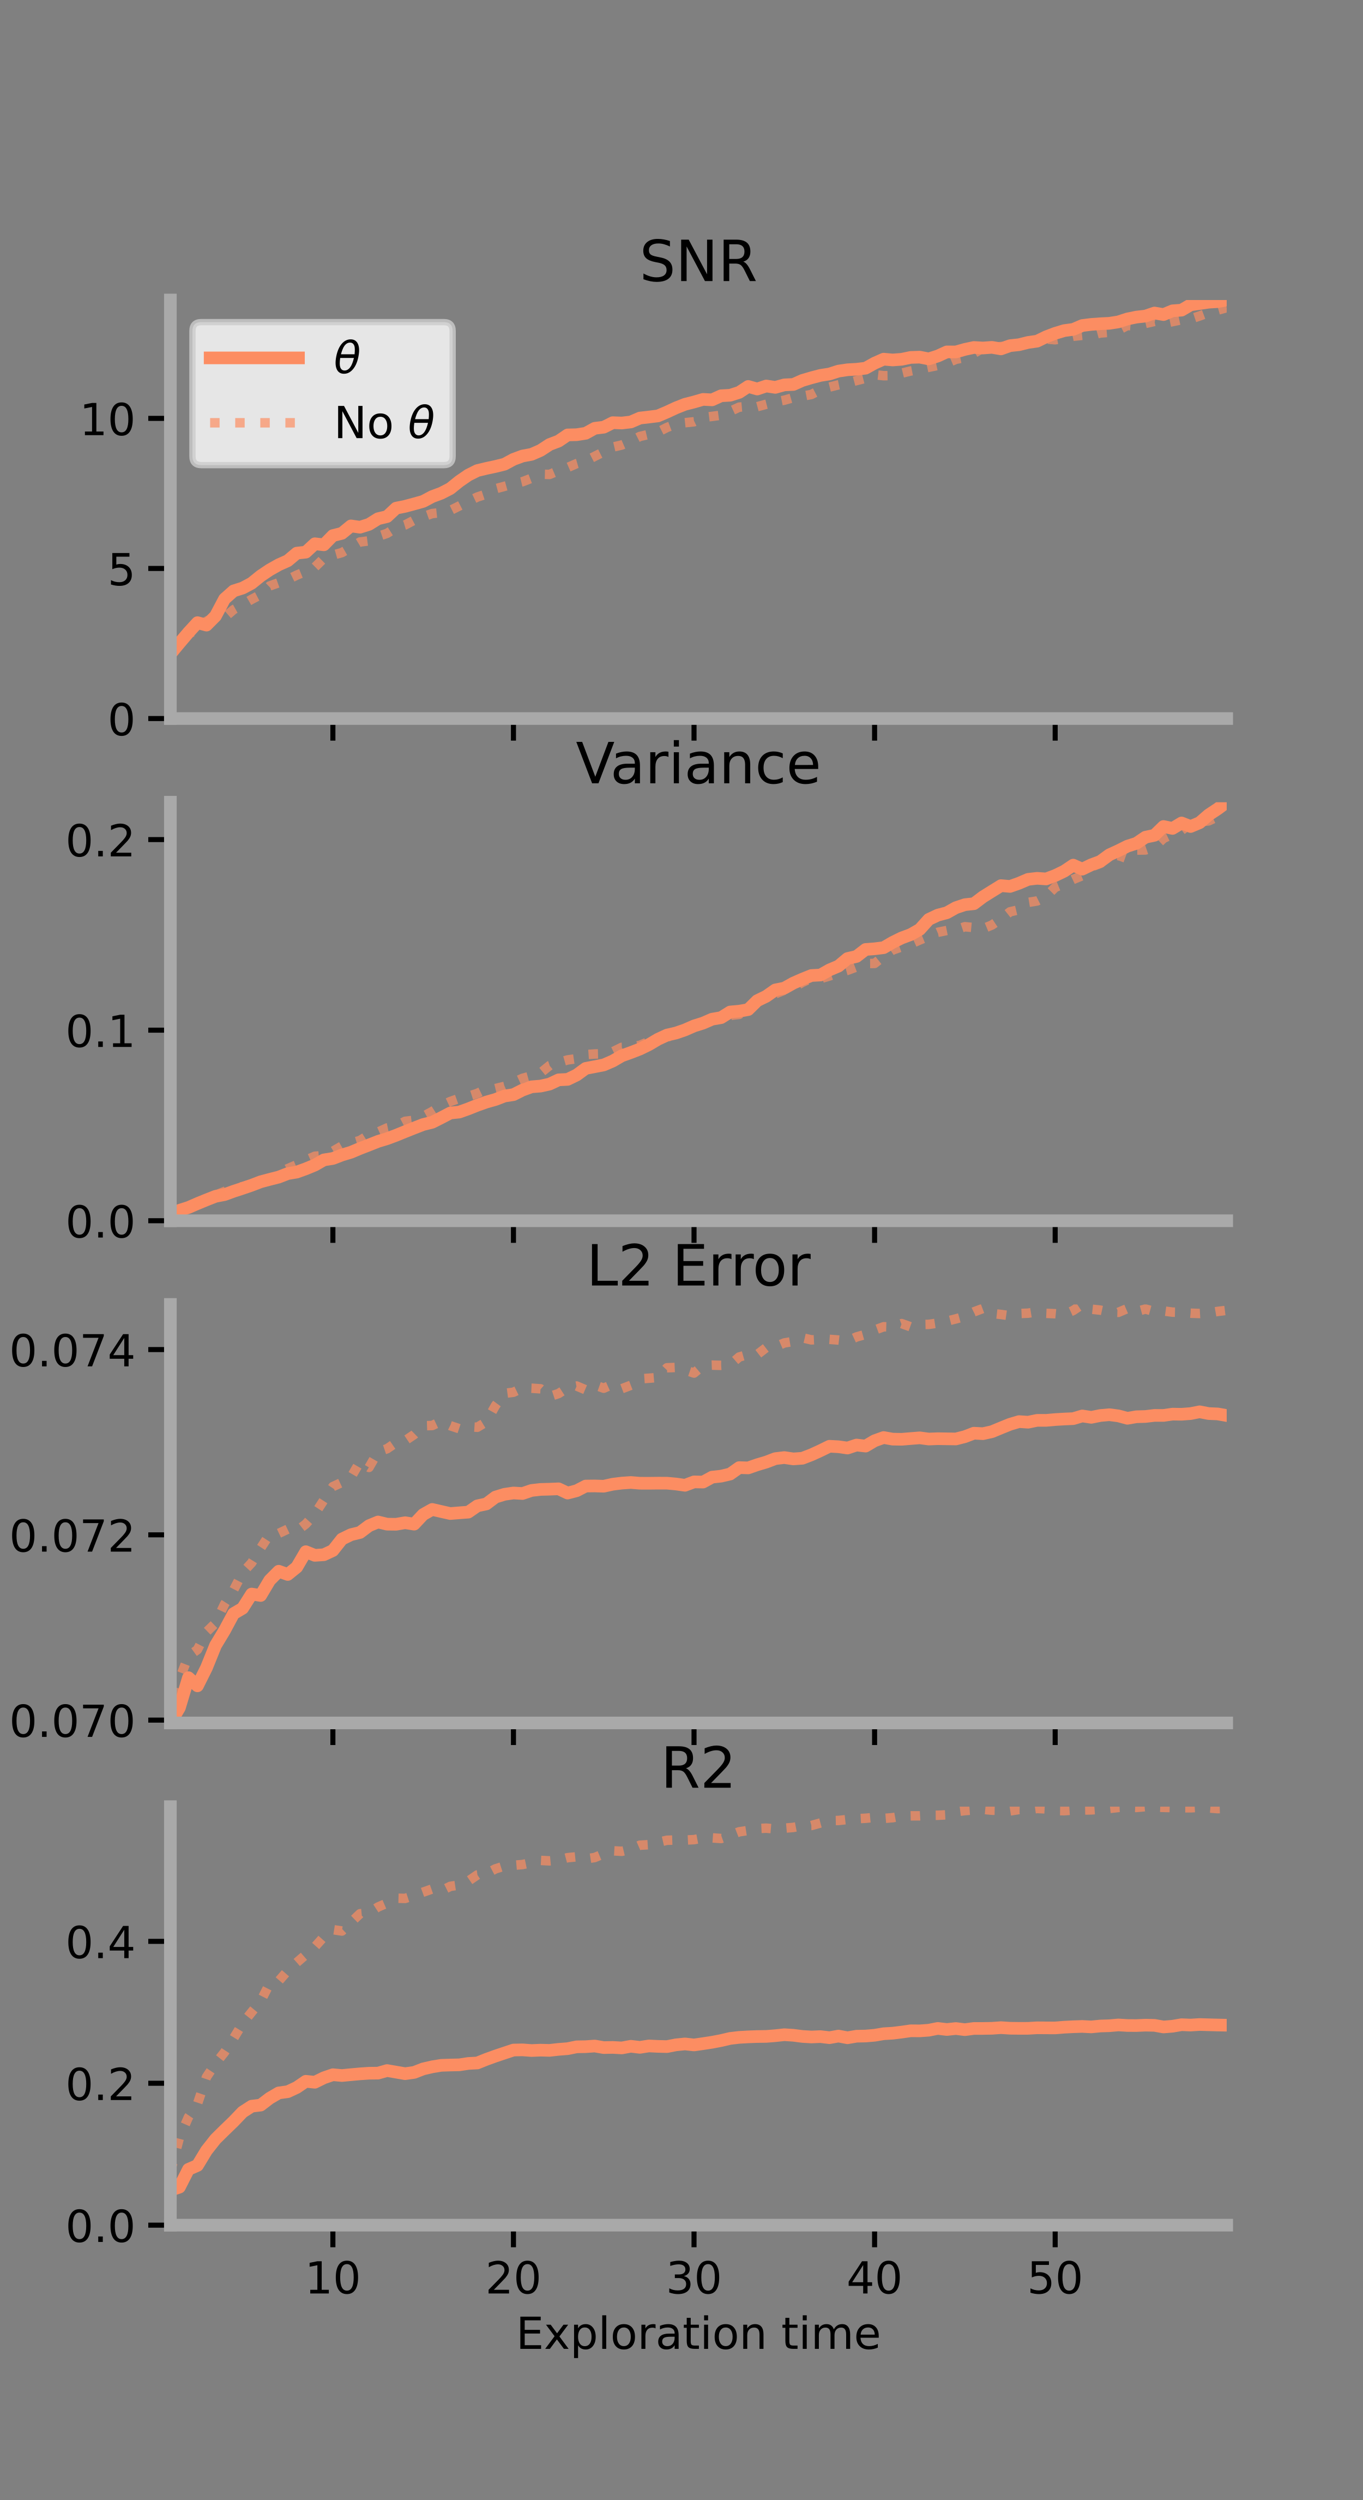 <?xml version="1.0" encoding="utf-8" standalone="no"?>
<!DOCTYPE svg PUBLIC "-//W3C//DTD SVG 1.1//EN"
  "http://www.w3.org/Graphics/SVG/1.1/DTD/svg11.dtd">
<!-- Created with matplotlib (https://matplotlib.org/) -->
<svg height="396pt" version="1.1" viewBox="0 0 216 396" width="216pt" xmlns="http://www.w3.org/2000/svg" xmlns:xlink="http://www.w3.org/1999/xlink">
 <rect x="0" y="0" width="216" height="396" fill="#808080" stroke="none"/>
 <defs>
  <style type="text/css">*{stroke-linecap:butt;stroke-linejoin:round;}</style>
 </defs>
 <g id="figure_1">
  <g id="patch_1">
   <path d="M 0 396 
L 216 396 
L 216 0 
L 0 0 
z
" style="fill:none;"/>
  </g>
  <g id="axes_1">
   <g id="patch_2">
    <path d="M 27 113.807 
L 194.4 113.807 
L 194.4 47.52 
L 27 47.52 
z
" style="fill:none;"/>
   </g>
   <g id="matplotlib.axis_1">
    <g id="xtick_1">
     <g id="line2d_1">
      <defs>
       <path d="M 0 0 
L 0 3.5 
" id="m3b33163aed" style="stroke:#000000;stroke-width:0.8;"/>
      </defs>
      <g>
       <use style="stroke:#000000;stroke-width:0.8;" x="52.754" xlink:href="#m3b33163aed" y="113.807"/>
      </g>
     </g>
    </g>
    <g id="xtick_2">
     <g id="line2d_2">
      <g>
       <use style="stroke:#000000;stroke-width:0.8;" x="81.369" xlink:href="#m3b33163aed" y="113.807"/>
      </g>
     </g>
    </g>
    <g id="xtick_3">
     <g id="line2d_3">
      <g>
       <use style="stroke:#000000;stroke-width:0.8;" x="109.985" xlink:href="#m3b33163aed" y="113.807"/>
      </g>
     </g>
    </g>
    <g id="xtick_4">
     <g id="line2d_4">
      <g>
       <use style="stroke:#000000;stroke-width:0.8;" x="138.6" xlink:href="#m3b33163aed" y="113.807"/>
      </g>
     </g>
    </g>
    <g id="xtick_5">
     <g id="line2d_5">
      <g>
       <use style="stroke:#000000;stroke-width:0.8;" x="167.216" xlink:href="#m3b33163aed" y="113.807"/>
      </g>
     </g>
    </g>
   </g>
   <g id="matplotlib.axis_2">
    <g id="ytick_1">
     <g id="line2d_6">
      <defs>
       <path d="M 0 0 
L -3.5 0 
" id="m39152b99a6" style="stroke:#000000;stroke-width:0.8;"/>
      </defs>
      <g>
       <use style="stroke:#000000;stroke-width:0.8;" x="27" xlink:href="#m39152b99a6" y="113.807"/>
      </g>
     </g>
     <g id="text_1">
      <!-- 0 -->
      <g transform="translate(17.046 116.466)scale(0.07 -0.07)">
       <defs>
        <path d="M 31.781 66.406 
Q 24.172 66.406 20.328 58.906 
Q 16.5 51.422 16.5 36.375 
Q 16.5 21.391 20.328 13.891 
Q 24.172 6.391 31.781 6.391 
Q 39.453 6.391 43.281 13.891 
Q 47.125 21.391 47.125 36.375 
Q 47.125 51.422 43.281 58.906 
Q 39.453 66.406 31.781 66.406 
z
M 31.781 74.219 
Q 44.047 74.219 50.516 64.516 
Q 56.984 54.828 56.984 36.375 
Q 56.984 17.969 50.516 8.266 
Q 44.047 -1.422 31.781 -1.422 
Q 19.531 -1.422 13.062 8.266 
Q 6.594 17.969 6.594 36.375 
Q 6.594 54.828 13.062 64.516 
Q 19.531 74.219 31.781 74.219 
z
" id="DejaVuSans-48"/>
       </defs>
       <use xlink:href="#DejaVuSans-48"/>
      </g>
     </g>
    </g>
    <g id="ytick_2">
     <g id="line2d_7">
      <g>
       <use style="stroke:#000000;stroke-width:0.8;" x="27" xlink:href="#m39152b99a6" y="90.037"/>
      </g>
     </g>
     <g id="text_2">
      <!-- 5 -->
      <g transform="translate(17.046 92.697)scale(0.07 -0.07)">
       <defs>
        <path d="M 10.797 72.906 
L 49.516 72.906 
L 49.516 64.594 
L 19.828 64.594 
L 19.828 46.734 
Q 21.969 47.469 24.109 47.828 
Q 26.266 48.188 28.422 48.188 
Q 40.625 48.188 47.75 41.5 
Q 54.891 34.812 54.891 23.391 
Q 54.891 11.625 47.562 5.094 
Q 40.234 -1.422 26.906 -1.422 
Q 22.312 -1.422 17.547 -0.641 
Q 12.797 0.141 7.719 1.703 
L 7.719 11.625 
Q 12.109 9.234 16.797 8.062 
Q 21.484 6.891 26.703 6.891 
Q 35.156 6.891 40.078 11.328 
Q 45.016 15.766 45.016 23.391 
Q 45.016 31 40.078 35.438 
Q 35.156 39.891 26.703 39.891 
Q 22.75 39.891 18.812 39.016 
Q 14.891 38.141 10.797 36.281 
z
" id="DejaVuSans-53"/>
       </defs>
       <use xlink:href="#DejaVuSans-53"/>
      </g>
     </g>
    </g>
    <g id="ytick_3">
     <g id="line2d_8">
      <g>
       <use style="stroke:#000000;stroke-width:0.8;" x="27" xlink:href="#m39152b99a6" y="66.268"/>
      </g>
     </g>
     <g id="text_3">
      <!-- 10 -->
      <g transform="translate(12.592 68.927)scale(0.07 -0.07)">
       <defs>
        <path d="M 12.406 8.297 
L 28.516 8.297 
L 28.516 63.922 
L 10.984 60.406 
L 10.984 69.391 
L 28.422 72.906 
L 38.281 72.906 
L 38.281 8.297 
L 54.391 8.297 
L 54.391 0 
L 12.406 0 
z
" id="DejaVuSans-49"/>
       </defs>
       <use xlink:href="#DejaVuSans-49"/>
       <use x="63.623" xlink:href="#DejaVuSans-48"/>
      </g>
     </g>
    </g>
   </g>
   <g id="line2d_9">
    <path clip-path="url(#pa20713dbd5)" d="M 27 103.589 
L 28.431 101.865 
L 29.862 100.184 
L 31.292 98.623 
L 32.723 99.011 
L 34.154 97.57 
L 35.585 94.868 
L 37.015 93.595 
L 38.446 93.142 
L 39.877 92.38 
L 41.308 91.223 
L 42.739 90.26 
L 44.17 89.453 
L 45.6 88.813 
L 47.031 87.611 
L 48.462 87.456 
L 49.893 86.127 
L 51.323 86.292 
L 52.754 84.83 
L 54.185 84.472 
L 55.616 83.297 
L 57.047 83.505 
L 58.477 83.054 
L 59.908 82.161 
L 61.339 81.82 
L 62.77 80.486 
L 64.201 80.197 
L 65.631 79.812 
L 67.062 79.413 
L 68.493 78.651 
L 69.924 78.121 
L 71.354 77.385 
L 72.785 76.231 
L 74.216 75.248 
L 75.647 74.531 
L 77.078 74.188 
L 78.508 73.882 
L 79.939 73.53 
L 81.37 72.757 
L 82.8 72.228 
L 84.231 71.965 
L 85.662 71.34 
L 87.093 70.406 
L 88.524 69.861 
L 89.954 68.888 
L 91.385 68.851 
L 92.816 68.629 
L 94.247 67.84 
L 95.677 67.663 
L 97.108 66.947 
L 98.539 67.003 
L 99.97 66.834 
L 101.4 66.216 
L 102.831 66.052 
L 104.262 65.875 
L 105.693 65.265 
L 107.123 64.602 
L 108.554 64.036 
L 109.985 63.672 
L 111.416 63.259 
L 112.847 63.332 
L 114.277 62.685 
L 115.708 62.605 
L 117.139 62.151 
L 118.57 61.209 
L 120.001 61.615 
L 121.431 61.138 
L 122.862 61.356 
L 124.293 60.959 
L 125.724 60.896 
L 127.155 60.258 
L 128.585 59.835 
L 130.016 59.46 
L 131.447 59.236 
L 132.877 58.779 
L 134.308 58.567 
L 135.739 58.488 
L 137.17 58.317 
L 138.6 57.522 
L 140.031 56.888 
L 141.462 57.015 
L 142.893 56.909 
L 144.323 56.612 
L 145.754 56.567 
L 147.185 56.844 
L 148.616 56.387 
L 150.046 55.736 
L 151.477 55.745 
L 152.908 55.342 
L 154.339 55.036 
L 155.769 55.12 
L 157.2 55.017 
L 158.631 55.261 
L 160.062 54.751 
L 161.493 54.597 
L 162.923 54.24 
L 164.354 54.038 
L 165.785 53.344 
L 167.215 52.799 
L 168.646 52.366 
L 170.077 52.174 
L 171.508 51.562 
L 172.939 51.382 
L 174.369 51.278 
L 175.8 51.209 
L 177.231 50.984 
L 178.662 50.517 
L 180.092 50.225 
L 181.523 50.064 
L 182.954 49.579 
L 184.385 49.825 
L 185.815 49.229 
L 187.246 49.125 
L 188.677 48.283 
L 190.108 48.074 
L 191.538 47.864 
L 192.969 47.774 
L 194.4 47.52 
" style="fill:none;stroke:#fc8d62;stroke-linecap:square;stroke-width:2;"/>
   </g>
   <g id="line2d_10">
    <path clip-path="url(#pa20713dbd5)" d="M 27 103.149 
L 28.431 100.531 
L 29.862 100.034 
L 31.292 100.155 
L 32.723 98.391 
L 34.154 97.698 
L 35.585 97.792 
L 37.015 96.56 
L 38.446 95.759 
L 39.877 94.929 
L 41.308 94.18 
L 42.739 92.809 
L 44.17 92.294 
L 45.6 91.79 
L 47.031 91.093 
L 48.462 90.498 
L 49.893 89.839 
L 51.323 88.429 
L 52.754 87.927 
L 54.185 87.523 
L 55.616 86.7 
L 57.047 85.845 
L 58.477 85.663 
L 59.908 84.96 
L 61.339 84.478 
L 62.77 83.571 
L 64.201 83.144 
L 65.631 82.388 
L 67.062 81.849 
L 68.493 81.338 
L 69.924 81.19 
L 71.354 80.85 
L 72.785 80.142 
L 74.216 79.403 
L 75.647 78.724 
L 77.078 78.249 
L 78.508 77.419 
L 79.939 77.032 
L 81.37 76.636 
L 82.8 76.299 
L 84.231 75.746 
L 85.662 75.111 
L 87.093 75.144 
L 88.524 74.541 
L 89.954 74.05 
L 91.385 73.427 
L 92.816 73.01 
L 94.247 72.278 
L 95.677 71.557 
L 97.108 70.817 
L 98.539 70.484 
L 99.97 69.858 
L 101.4 69.129 
L 102.831 68.799 
L 104.262 68.428 
L 105.693 67.706 
L 107.123 67.165 
L 108.554 66.954 
L 109.985 66.803 
L 111.416 66.124 
L 112.847 65.952 
L 114.277 65.761 
L 115.708 65.151 
L 117.139 64.488 
L 118.57 64.367 
L 120.001 64.416 
L 121.431 64.029 
L 122.862 63.666 
L 124.293 63.385 
L 125.724 62.976 
L 127.155 62.752 
L 128.585 62.479 
L 130.016 61.738 
L 131.447 61.312 
L 132.877 60.953 
L 134.308 60.657 
L 135.739 60.277 
L 137.17 59.907 
L 138.6 59.347 
L 140.031 59.51 
L 141.462 59.488 
L 142.893 59.106 
L 144.323 58.759 
L 145.754 58.483 
L 147.185 58.176 
L 148.616 57.878 
L 150.046 57.525 
L 151.477 56.914 
L 152.908 56.628 
L 154.339 55.967 
L 155.769 55.118 
L 157.2 55.027 
L 158.631 54.886 
L 160.062 54.821 
L 161.493 54.375 
L 162.923 54.26 
L 164.354 53.856 
L 165.785 53.7 
L 167.215 53.813 
L 168.646 53.565 
L 170.077 53.261 
L 171.508 53.115 
L 172.939 53.139 
L 174.369 52.744 
L 175.8 52.637 
L 177.231 52.295 
L 178.662 51.552 
L 180.092 51.671 
L 181.523 51.232 
L 182.954 50.908 
L 184.385 51.245 
L 185.815 50.941 
L 187.246 50.645 
L 188.677 50.519 
L 190.108 50.044 
L 191.538 49.506 
L 192.969 49.127 
L 194.4 48.727 
" style="fill:none;stroke:#fc8d62;stroke-dasharray:1.5,2.475;stroke-dashoffset:0;stroke-opacity:0.7;stroke-width:1.5;"/>
   </g>
   <g id="patch_3">
    <path d="M 27 113.807 
L 27 47.52 
" style="fill:none;stroke:#a9a9a9;stroke-linecap:square;stroke-linejoin:miter;stroke-width:2;"/>
   </g>
   <g id="patch_4">
    <path d="M 194.4 113.807 
L 194.4 47.52 
" style="fill:none;"/>
   </g>
   <g id="patch_5">
    <path d="M 27 113.807 
L 194.4 113.807 
" style="fill:none;stroke:#a9a9a9;stroke-linecap:square;stroke-linejoin:miter;stroke-width:2;"/>
   </g>
   <g id="patch_6">
    <path d="M 27 47.52 
L 194.4 47.52 
" style="fill:none;"/>
   </g>
   <g id="text_4">
    <!-- SNR -->
    <g transform="translate(101.35 44.52)scale(0.09 -0.09)">
     <defs>
      <path d="M 53.516 70.516 
L 53.516 60.891 
Q 47.906 63.578 42.922 64.891 
Q 37.938 66.219 33.297 66.219 
Q 25.25 66.219 20.875 63.094 
Q 16.5 59.969 16.5 54.203 
Q 16.5 49.359 19.406 46.891 
Q 22.312 44.438 30.422 42.922 
L 36.375 41.703 
Q 47.406 39.594 52.656 34.297 
Q 57.906 29 57.906 20.125 
Q 57.906 9.516 50.797 4.047 
Q 43.703 -1.422 29.984 -1.422 
Q 24.812 -1.422 18.969 -0.25 
Q 13.141 0.922 6.891 3.219 
L 6.891 13.375 
Q 12.891 10.016 18.656 8.297 
Q 24.422 6.594 29.984 6.594 
Q 38.422 6.594 43.016 9.906 
Q 47.609 13.234 47.609 19.391 
Q 47.609 24.75 44.312 27.781 
Q 41.016 30.812 33.5 32.328 
L 27.484 33.5 
Q 16.453 35.688 11.516 40.375 
Q 6.594 45.062 6.594 53.422 
Q 6.594 63.094 13.406 68.656 
Q 20.219 74.219 32.172 74.219 
Q 37.312 74.219 42.625 73.281 
Q 47.953 72.359 53.516 70.516 
z
" id="DejaVuSans-83"/>
      <path d="M 9.812 72.906 
L 23.094 72.906 
L 55.422 11.922 
L 55.422 72.906 
L 64.984 72.906 
L 64.984 0 
L 51.703 0 
L 19.391 60.984 
L 19.391 0 
L 9.812 0 
z
" id="DejaVuSans-78"/>
      <path d="M 44.391 34.188 
Q 47.562 33.109 50.562 29.594 
Q 53.562 26.078 56.594 19.922 
L 66.609 0 
L 56 0 
L 46.688 18.703 
Q 43.062 26.031 39.672 28.422 
Q 36.281 30.812 30.422 30.812 
L 19.672 30.812 
L 19.672 0 
L 9.812 0 
L 9.812 72.906 
L 32.078 72.906 
Q 44.578 72.906 50.734 67.672 
Q 56.891 62.453 56.891 51.906 
Q 56.891 45.016 53.688 40.469 
Q 50.484 35.938 44.391 34.188 
z
M 19.672 64.797 
L 19.672 38.922 
L 32.078 38.922 
Q 39.203 38.922 42.844 42.219 
Q 46.484 45.516 46.484 51.906 
Q 46.484 58.297 42.844 61.547 
Q 39.203 64.797 32.078 64.797 
z
" id="DejaVuSans-82"/>
     </defs>
     <use xlink:href="#DejaVuSans-83"/>
     <use x="63.477" xlink:href="#DejaVuSans-78"/>
     <use x="138.281" xlink:href="#DejaVuSans-82"/>
    </g>
   </g>
   <g id="legend_1">
    <g id="patch_7">
     <path d="M 31.9 73.669 
L 70.33 73.669 
Q 71.73 73.669 71.73 72.269 
L 71.73 52.42 
Q 71.73 51.02 70.33 51.02 
L 31.9 51.02 
Q 30.5 51.02 30.5 52.42 
L 30.5 72.269 
Q 30.5 73.669 31.9 73.669 
z
" style="fill:#ffffff;opacity:0.8;stroke:#cccccc;stroke-linejoin:miter;"/>
    </g>
    <g id="line2d_11">
     <path d="M 33.3 56.689 
L 47.3 56.689 
" style="fill:none;stroke:#fc8d62;stroke-linecap:square;stroke-width:2;"/>
    </g>
    <g id="line2d_12"/>
    <g id="text_5">
     <!-- $\theta$ -->
     <g transform="translate(52.9 59.139)scale(0.07 -0.07)">
      <defs>
       <path d="M 45.516 34.672 
L 14.453 34.672 
Q 12.359 20.062 14.5 13.875 
Q 17.188 6.25 24.469 6.25 
Q 31.781 6.25 37.359 13.922 
Q 42.234 20.656 45.516 34.672 
z
M 47.016 42.969 
Q 48.344 56.844 46.625 61.719 
Q 43.953 69.438 36.766 69.438 
Q 29.297 69.438 23.828 61.812 
Q 19.531 55.672 16.156 42.969 
z
M 38.188 76.766 
Q 49.906 76.766 54.594 66.406 
Q 59.281 56.109 55.719 37.844 
Q 52.203 19.625 43.453 9.281 
Q 34.766 -1.125 23.047 -1.125 
Q 11.281 -1.125 6.641 9.281 
Q 2 19.625 5.516 37.844 
Q 9.078 56.109 17.719 66.406 
Q 26.422 76.766 38.188 76.766 
z
" id="DejaVuSans-Oblique-952"/>
      </defs>
      <use transform="translate(0 0.234)" xlink:href="#DejaVuSans-Oblique-952"/>
     </g>
    </g>
    <g id="line2d_13">
     <path d="M 33.3 66.964 
L 47.3 66.964 
" style="fill:none;stroke:#fc8d62;stroke-dasharray:1.5,2.475;stroke-dashoffset:0;stroke-opacity:0.7;stroke-width:1.5;"/>
    </g>
    <g id="line2d_14"/>
    <g id="text_6">
     <!-- No $\theta$ -->
     <g transform="translate(52.9 69.414)scale(0.07 -0.07)">
      <defs>
       <path d="M 30.609 48.391 
Q 23.391 48.391 19.188 42.75 
Q 14.984 37.109 14.984 27.297 
Q 14.984 17.484 19.156 11.844 
Q 23.344 6.203 30.609 6.203 
Q 37.797 6.203 41.984 11.859 
Q 46.188 17.531 46.188 27.297 
Q 46.188 37.016 41.984 42.703 
Q 37.797 48.391 30.609 48.391 
z
M 30.609 56 
Q 42.328 56 49.016 48.375 
Q 55.719 40.766 55.719 27.297 
Q 55.719 13.875 49.016 6.219 
Q 42.328 -1.422 30.609 -1.422 
Q 18.844 -1.422 12.172 6.219 
Q 5.516 13.875 5.516 27.297 
Q 5.516 40.766 12.172 48.375 
Q 18.844 56 30.609 56 
z
" id="DejaVuSans-111"/>
       <path id="DejaVuSans-32"/>
      </defs>
      <use transform="translate(0 0.234)" xlink:href="#DejaVuSans-78"/>
      <use transform="translate(74.805 0.234)" xlink:href="#DejaVuSans-111"/>
      <use transform="translate(135.986 0.234)" xlink:href="#DejaVuSans-32"/>
      <use transform="translate(167.773 0.234)" xlink:href="#DejaVuSans-Oblique-952"/>
     </g>
    </g>
   </g>
  </g>
  <g id="axes_2">
   <g id="patch_8">
    <path d="M 27 193.351 
L 194.4 193.351 
L 194.4 127.064 
L 27 127.064 
z
" style="fill:none;"/>
   </g>
   <g id="matplotlib.axis_3">
    <g id="xtick_6">
     <g id="line2d_15">
      <g>
       <use style="stroke:#000000;stroke-width:0.8;" x="52.754" xlink:href="#m3b33163aed" y="193.351"/>
      </g>
     </g>
    </g>
    <g id="xtick_7">
     <g id="line2d_16">
      <g>
       <use style="stroke:#000000;stroke-width:0.8;" x="81.369" xlink:href="#m3b33163aed" y="193.351"/>
      </g>
     </g>
    </g>
    <g id="xtick_8">
     <g id="line2d_17">
      <g>
       <use style="stroke:#000000;stroke-width:0.8;" x="109.985" xlink:href="#m3b33163aed" y="193.351"/>
      </g>
     </g>
    </g>
    <g id="xtick_9">
     <g id="line2d_18">
      <g>
       <use style="stroke:#000000;stroke-width:0.8;" x="138.6" xlink:href="#m3b33163aed" y="193.351"/>
      </g>
     </g>
    </g>
    <g id="xtick_10">
     <g id="line2d_19">
      <g>
       <use style="stroke:#000000;stroke-width:0.8;" x="167.216" xlink:href="#m3b33163aed" y="193.351"/>
      </g>
     </g>
    </g>
   </g>
   <g id="matplotlib.axis_4">
    <g id="ytick_4">
     <g id="line2d_20">
      <g>
       <use style="stroke:#000000;stroke-width:0.8;" x="27" xlink:href="#m39152b99a6" y="193.351"/>
      </g>
     </g>
     <g id="text_7">
      <!-- 0.0 -->
      <g transform="translate(10.368 196.011)scale(0.07 -0.07)">
       <defs>
        <path d="M 10.688 12.406 
L 21 12.406 
L 21 0 
L 10.688 0 
z
" id="DejaVuSans-46"/>
       </defs>
       <use xlink:href="#DejaVuSans-48"/>
       <use x="63.623" xlink:href="#DejaVuSans-46"/>
       <use x="95.41" xlink:href="#DejaVuSans-48"/>
      </g>
     </g>
    </g>
    <g id="ytick_5">
     <g id="line2d_21">
      <g>
       <use style="stroke:#000000;stroke-width:0.8;" x="27" xlink:href="#m39152b99a6" y="163.166"/>
      </g>
     </g>
     <g id="text_8">
      <!-- 0.1 -->
      <g transform="translate(10.368 165.826)scale(0.07 -0.07)">
       <use xlink:href="#DejaVuSans-48"/>
       <use x="63.623" xlink:href="#DejaVuSans-46"/>
       <use x="95.41" xlink:href="#DejaVuSans-49"/>
      </g>
     </g>
    </g>
    <g id="ytick_6">
     <g id="line2d_22">
      <g>
       <use style="stroke:#000000;stroke-width:0.8;" x="27" xlink:href="#m39152b99a6" y="132.981"/>
      </g>
     </g>
     <g id="text_9">
      <!-- 0.2 -->
      <g transform="translate(10.368 135.641)scale(0.07 -0.07)">
       <defs>
        <path d="M 19.188 8.297 
L 53.609 8.297 
L 53.609 0 
L 7.328 0 
L 7.328 8.297 
Q 12.938 14.109 22.625 23.891 
Q 32.328 33.688 34.812 36.531 
Q 39.547 41.844 41.422 45.531 
Q 43.312 49.219 43.312 52.781 
Q 43.312 58.594 39.234 62.25 
Q 35.156 65.922 28.609 65.922 
Q 23.969 65.922 18.812 64.312 
Q 13.672 62.703 7.812 59.422 
L 7.812 69.391 
Q 13.766 71.781 18.938 73 
Q 24.125 74.219 28.422 74.219 
Q 39.75 74.219 46.484 68.547 
Q 53.219 62.891 53.219 53.422 
Q 53.219 48.922 51.531 44.891 
Q 49.859 40.875 45.406 35.406 
Q 44.188 33.984 37.641 27.219 
Q 31.109 20.453 19.188 8.297 
z
" id="DejaVuSans-50"/>
       </defs>
       <use xlink:href="#DejaVuSans-48"/>
       <use x="63.623" xlink:href="#DejaVuSans-46"/>
       <use x="95.41" xlink:href="#DejaVuSans-50"/>
      </g>
     </g>
    </g>
   </g>
   <g id="line2d_23">
    <path clip-path="url(#pa357c4d329)" d="M 27 192.316 
L 28.431 191.707 
L 29.862 191.252 
L 31.292 190.635 
L 32.723 190.044 
L 34.154 189.484 
L 35.585 189.21 
L 37.015 188.688 
L 38.446 188.219 
L 39.877 187.73 
L 41.308 187.181 
L 42.739 186.801 
L 44.17 186.438 
L 45.6 185.882 
L 47.031 185.642 
L 48.462 185.126 
L 49.893 184.535 
L 51.323 183.716 
L 52.754 183.488 
L 54.185 182.937 
L 55.616 182.506 
L 57.047 181.906 
L 58.477 181.353 
L 59.908 180.784 
L 61.339 180.351 
L 62.77 179.818 
L 64.201 179.233 
L 65.631 178.664 
L 67.062 178.111 
L 68.493 177.757 
L 69.924 177.037 
L 71.354 176.287 
L 72.785 176.138 
L 74.216 175.628 
L 75.647 175.056 
L 77.078 174.553 
L 78.508 174.148 
L 79.939 173.6 
L 81.37 173.377 
L 82.8 172.658 
L 84.231 172.138 
L 85.662 172.023 
L 87.093 171.706 
L 88.524 171.035 
L 89.954 170.963 
L 91.385 170.271 
L 92.816 169.225 
L 94.247 168.95 
L 95.677 168.672 
L 97.108 168.053 
L 98.539 167.225 
L 99.97 166.712 
L 101.4 166.158 
L 102.831 165.46 
L 104.262 164.611 
L 105.693 163.946 
L 107.123 163.618 
L 108.554 163.126 
L 109.985 162.497 
L 111.416 162.048 
L 112.847 161.427 
L 114.277 161.182 
L 115.708 160.287 
L 117.139 160.16 
L 118.57 159.906 
L 120.001 158.497 
L 121.431 157.8 
L 122.862 156.795 
L 124.293 156.509 
L 125.724 155.712 
L 127.155 155.083 
L 128.585 154.511 
L 130.016 154.434 
L 131.447 153.624 
L 132.877 153.017 
L 134.308 151.822 
L 135.739 151.49 
L 137.17 150.384 
L 138.6 150.276 
L 140.031 150.101 
L 141.462 149.262 
L 142.893 148.558 
L 144.323 148.026 
L 145.754 147.213 
L 147.185 145.623 
L 148.616 144.947 
L 150.046 144.57 
L 151.477 143.767 
L 152.908 143.289 
L 154.339 143.136 
L 155.769 142.054 
L 157.2 141.161 
L 158.631 140.274 
L 160.062 140.401 
L 161.493 139.893 
L 162.923 139.281 
L 164.354 139.115 
L 165.785 139.213 
L 167.215 138.679 
L 168.646 137.989 
L 170.077 137.028 
L 171.508 137.664 
L 172.939 136.974 
L 174.369 136.444 
L 175.8 135.396 
L 177.231 134.74 
L 178.662 134.025 
L 180.092 133.571 
L 181.523 132.605 
L 182.954 132.301 
L 184.385 130.908 
L 185.815 131.213 
L 187.246 130.351 
L 188.677 130.91 
L 190.108 130.308 
L 191.538 129.07 
L 192.969 128.122 
L 194.4 127.064 
" style="fill:none;stroke:#fc8d62;stroke-linecap:square;stroke-width:2;"/>
   </g>
   <g id="line2d_24">
    <path clip-path="url(#pa357c4d329)" d="M 27 192.206 
L 28.431 191.69 
L 29.862 191.059 
L 31.292 190.381 
L 32.723 189.885 
L 34.154 189.292 
L 35.585 188.711 
L 37.015 188.202 
L 38.446 187.941 
L 39.877 187.518 
L 41.308 186.931 
L 42.739 186.674 
L 44.17 185.933 
L 45.6 185.097 
L 47.031 184.483 
L 48.462 183.761 
L 49.893 183.135 
L 51.323 183.038 
L 52.754 182.34 
L 54.185 181.507 
L 55.616 181.054 
L 57.047 180.634 
L 58.477 179.737 
L 59.908 179.303 
L 61.339 178.652 
L 62.77 178.351 
L 64.201 177.602 
L 65.631 177.431 
L 67.062 176.82 
L 68.493 176.047 
L 69.924 175.14 
L 71.354 174.469 
L 72.785 173.96 
L 74.216 173.64 
L 75.647 173.177 
L 77.078 172.475 
L 78.508 172.416 
L 79.939 172.067 
L 81.37 171.446 
L 82.8 170.798 
L 84.231 170.402 
L 85.662 169.94 
L 87.093 168.774 
L 88.524 168.292 
L 89.954 167.88 
L 91.385 167.675 
L 92.816 167.039 
L 94.247 166.939 
L 95.677 166.901 
L 97.108 166.585 
L 98.539 165.881 
L 99.97 165.843 
L 101.4 165.565 
L 102.831 164.963 
L 104.262 164.262 
L 105.693 164.221 
L 107.123 164.01 
L 108.554 163.146 
L 109.985 162.329 
L 111.416 162.192 
L 112.847 161.482 
L 114.277 160.985 
L 115.708 160.833 
L 117.139 160.671 
L 118.57 159.699 
L 120.001 158.711 
L 121.431 158.021 
L 122.862 157.416 
L 124.293 156.83 
L 125.724 156.436 
L 127.155 155.587 
L 128.585 154.948 
L 130.016 155.01 
L 131.447 154.582 
L 132.877 154.082 
L 134.308 153.686 
L 135.739 153.148 
L 137.17 152.615 
L 138.6 152.598 
L 140.031 151.461 
L 141.462 150.477 
L 142.893 149.965 
L 144.323 149.52 
L 145.754 148.88 
L 147.185 148.296 
L 148.616 147.666 
L 150.046 147.377 
L 151.477 147.266 
L 152.908 146.782 
L 154.339 146.916 
L 155.769 147.104 
L 157.2 146.508 
L 158.631 145.551 
L 160.062 144.42 
L 161.493 144.086 
L 162.923 142.932 
L 164.354 142.701 
L 165.785 141.987 
L 167.215 140.551 
L 168.646 139.97 
L 170.077 139.292 
L 171.508 138.693 
L 172.939 137.305 
L 174.369 136.755 
L 175.8 135.983 
L 177.231 135.49 
L 178.662 136.004 
L 180.092 134.646 
L 181.523 134.625 
L 182.954 134.142 
L 184.385 132.787 
L 185.815 132.116 
L 187.246 131.531 
L 188.677 130.412 
L 190.108 130.155 
L 191.538 130.019 
L 192.969 129.354 
L 194.4 128.836 
" style="fill:none;stroke:#fc8d62;stroke-dasharray:1.5,2.475;stroke-dashoffset:0;stroke-opacity:0.7;stroke-width:1.5;"/>
   </g>
   <g id="patch_9">
    <path d="M 27 193.351 
L 27 127.064 
" style="fill:none;stroke:#a9a9a9;stroke-linecap:square;stroke-linejoin:miter;stroke-width:2;"/>
   </g>
   <g id="patch_10">
    <path d="M 194.4 193.351 
L 194.4 127.064 
" style="fill:none;"/>
   </g>
   <g id="patch_11">
    <path d="M 27 193.351 
L 194.4 193.351 
" style="fill:none;stroke:#a9a9a9;stroke-linecap:square;stroke-linejoin:miter;stroke-width:2;"/>
   </g>
   <g id="patch_12">
    <path d="M 27 127.064 
L 194.4 127.064 
" style="fill:none;"/>
   </g>
   <g id="text_10">
    <!-- Variance -->
    <g transform="translate(91.26 124.064)scale(0.09 -0.09)">
     <defs>
      <path d="M 28.609 0 
L 0.781 72.906 
L 11.078 72.906 
L 34.188 11.531 
L 57.328 72.906 
L 67.578 72.906 
L 39.797 0 
z
" id="DejaVuSans-86"/>
      <path d="M 34.281 27.484 
Q 23.391 27.484 19.188 25 
Q 14.984 22.516 14.984 16.5 
Q 14.984 11.719 18.141 8.906 
Q 21.297 6.109 26.703 6.109 
Q 34.188 6.109 38.703 11.406 
Q 43.219 16.703 43.219 25.484 
L 43.219 27.484 
z
M 52.203 31.203 
L 52.203 0 
L 43.219 0 
L 43.219 8.297 
Q 40.141 3.328 35.547 0.953 
Q 30.953 -1.422 24.312 -1.422 
Q 15.922 -1.422 10.953 3.297 
Q 6 8.016 6 15.922 
Q 6 25.141 12.172 29.828 
Q 18.359 34.516 30.609 34.516 
L 43.219 34.516 
L 43.219 35.406 
Q 43.219 41.609 39.141 45 
Q 35.062 48.391 27.688 48.391 
Q 23 48.391 18.547 47.266 
Q 14.109 46.141 10.016 43.891 
L 10.016 52.203 
Q 14.938 54.109 19.578 55.047 
Q 24.219 56 28.609 56 
Q 40.484 56 46.344 49.844 
Q 52.203 43.703 52.203 31.203 
z
" id="DejaVuSans-97"/>
      <path d="M 41.109 46.297 
Q 39.594 47.172 37.812 47.578 
Q 36.031 48 33.891 48 
Q 26.266 48 22.188 43.047 
Q 18.109 38.094 18.109 28.812 
L 18.109 0 
L 9.078 0 
L 9.078 54.688 
L 18.109 54.688 
L 18.109 46.188 
Q 20.953 51.172 25.484 53.578 
Q 30.031 56 36.531 56 
Q 37.453 56 38.578 55.875 
Q 39.703 55.766 41.062 55.516 
z
" id="DejaVuSans-114"/>
      <path d="M 9.422 54.688 
L 18.406 54.688 
L 18.406 0 
L 9.422 0 
z
M 9.422 75.984 
L 18.406 75.984 
L 18.406 64.594 
L 9.422 64.594 
z
" id="DejaVuSans-105"/>
      <path d="M 54.891 33.016 
L 54.891 0 
L 45.906 0 
L 45.906 32.719 
Q 45.906 40.484 42.875 44.328 
Q 39.844 48.188 33.797 48.188 
Q 26.516 48.188 22.312 43.547 
Q 18.109 38.922 18.109 30.906 
L 18.109 0 
L 9.078 0 
L 9.078 54.688 
L 18.109 54.688 
L 18.109 46.188 
Q 21.344 51.125 25.703 53.562 
Q 30.078 56 35.797 56 
Q 45.219 56 50.047 50.172 
Q 54.891 44.344 54.891 33.016 
z
" id="DejaVuSans-110"/>
      <path d="M 48.781 52.594 
L 48.781 44.188 
Q 44.969 46.297 41.141 47.344 
Q 37.312 48.391 33.406 48.391 
Q 24.656 48.391 19.812 42.844 
Q 14.984 37.312 14.984 27.297 
Q 14.984 17.281 19.812 11.734 
Q 24.656 6.203 33.406 6.203 
Q 37.312 6.203 41.141 7.25 
Q 44.969 8.297 48.781 10.406 
L 48.781 2.094 
Q 45.016 0.344 40.984 -0.531 
Q 36.969 -1.422 32.422 -1.422 
Q 20.062 -1.422 12.781 6.344 
Q 5.516 14.109 5.516 27.297 
Q 5.516 40.672 12.859 48.328 
Q 20.219 56 33.016 56 
Q 37.156 56 41.109 55.141 
Q 45.062 54.297 48.781 52.594 
z
" id="DejaVuSans-99"/>
      <path d="M 56.203 29.594 
L 56.203 25.203 
L 14.891 25.203 
Q 15.484 15.922 20.484 11.062 
Q 25.484 6.203 34.422 6.203 
Q 39.594 6.203 44.453 7.469 
Q 49.312 8.734 54.109 11.281 
L 54.109 2.781 
Q 49.266 0.734 44.188 -0.344 
Q 39.109 -1.422 33.891 -1.422 
Q 20.797 -1.422 13.156 6.188 
Q 5.516 13.812 5.516 26.812 
Q 5.516 40.234 12.766 48.109 
Q 20.016 56 32.328 56 
Q 43.359 56 49.781 48.891 
Q 56.203 41.797 56.203 29.594 
z
M 47.219 32.234 
Q 47.125 39.594 43.094 43.984 
Q 39.062 48.391 32.422 48.391 
Q 24.906 48.391 20.391 44.141 
Q 15.875 39.891 15.188 32.172 
z
" id="DejaVuSans-101"/>
     </defs>
     <use xlink:href="#DejaVuSans-86"/>
     <use x="60.658" xlink:href="#DejaVuSans-97"/>
     <use x="121.938" xlink:href="#DejaVuSans-114"/>
     <use x="163.051" xlink:href="#DejaVuSans-105"/>
     <use x="190.834" xlink:href="#DejaVuSans-97"/>
     <use x="252.113" xlink:href="#DejaVuSans-110"/>
     <use x="315.492" xlink:href="#DejaVuSans-99"/>
     <use x="370.473" xlink:href="#DejaVuSans-101"/>
    </g>
   </g>
  </g>
  <g id="axes_3">
   <g id="patch_13">
    <path d="M 27 272.896 
L 194.4 272.896 
L 194.4 206.609 
L 27 206.609 
z
" style="fill:none;"/>
   </g>
   <g id="matplotlib.axis_5">
    <g id="xtick_11">
     <g id="line2d_25">
      <g>
       <use style="stroke:#000000;stroke-width:0.8;" x="52.754" xlink:href="#m3b33163aed" y="272.896"/>
      </g>
     </g>
    </g>
    <g id="xtick_12">
     <g id="line2d_26">
      <g>
       <use style="stroke:#000000;stroke-width:0.8;" x="81.369" xlink:href="#m3b33163aed" y="272.896"/>
      </g>
     </g>
    </g>
    <g id="xtick_13">
     <g id="line2d_27">
      <g>
       <use style="stroke:#000000;stroke-width:0.8;" x="109.985" xlink:href="#m3b33163aed" y="272.896"/>
      </g>
     </g>
    </g>
    <g id="xtick_14">
     <g id="line2d_28">
      <g>
       <use style="stroke:#000000;stroke-width:0.8;" x="138.6" xlink:href="#m3b33163aed" y="272.896"/>
      </g>
     </g>
    </g>
    <g id="xtick_15">
     <g id="line2d_29">
      <g>
       <use style="stroke:#000000;stroke-width:0.8;" x="167.216" xlink:href="#m3b33163aed" y="272.896"/>
      </g>
     </g>
    </g>
   </g>
   <g id="matplotlib.axis_6">
    <g id="ytick_7">
     <g id="line2d_30">
      <g>
       <use style="stroke:#000000;stroke-width:0.8;" x="27" xlink:href="#m39152b99a6" y="272.445"/>
      </g>
     </g>
     <g id="text_11">
      <!-- 0.070 -->
      <g transform="translate(1.46 275.105)scale(0.07 -0.07)">
       <defs>
        <path d="M 8.203 72.906 
L 55.078 72.906 
L 55.078 68.703 
L 28.609 0 
L 18.312 0 
L 43.219 64.594 
L 8.203 64.594 
z
" id="DejaVuSans-55"/>
       </defs>
       <use xlink:href="#DejaVuSans-48"/>
       <use x="63.623" xlink:href="#DejaVuSans-46"/>
       <use x="95.41" xlink:href="#DejaVuSans-48"/>
       <use x="159.033" xlink:href="#DejaVuSans-55"/>
       <use x="222.656" xlink:href="#DejaVuSans-48"/>
      </g>
     </g>
    </g>
    <g id="ytick_8">
     <g id="line2d_31">
      <g>
       <use style="stroke:#000000;stroke-width:0.8;" x="27" xlink:href="#m39152b99a6" y="243.101"/>
      </g>
     </g>
     <g id="text_12">
      <!-- 0.072 -->
      <g transform="translate(1.46 245.76)scale(0.07 -0.07)">
       <use xlink:href="#DejaVuSans-48"/>
       <use x="63.623" xlink:href="#DejaVuSans-46"/>
       <use x="95.41" xlink:href="#DejaVuSans-48"/>
       <use x="159.033" xlink:href="#DejaVuSans-55"/>
       <use x="222.656" xlink:href="#DejaVuSans-50"/>
      </g>
     </g>
    </g>
    <g id="ytick_9">
     <g id="line2d_32">
      <g>
       <use style="stroke:#000000;stroke-width:0.8;" x="27" xlink:href="#m39152b99a6" y="213.756"/>
      </g>
     </g>
     <g id="text_13">
      <!-- 0.074 -->
      <g transform="translate(1.46 216.416)scale(0.07 -0.07)">
       <defs>
        <path d="M 37.797 64.312 
L 12.891 25.391 
L 37.797 25.391 
z
M 35.203 72.906 
L 47.609 72.906 
L 47.609 25.391 
L 58.016 25.391 
L 58.016 17.188 
L 47.609 17.188 
L 47.609 0 
L 37.797 0 
L 37.797 17.188 
L 4.891 17.188 
L 4.891 26.703 
z
" id="DejaVuSans-52"/>
       </defs>
       <use xlink:href="#DejaVuSans-48"/>
       <use x="63.623" xlink:href="#DejaVuSans-46"/>
       <use x="95.41" xlink:href="#DejaVuSans-48"/>
       <use x="159.033" xlink:href="#DejaVuSans-55"/>
       <use x="222.656" xlink:href="#DejaVuSans-52"/>
      </g>
     </g>
    </g>
   </g>
   <g id="line2d_33">
    <path clip-path="url(#pd5c2a73ef0)" d="M 27 272.896 
L 28.431 270.49 
L 29.862 265.725 
L 31.292 267.016 
L 32.723 264.153 
L 34.154 260.619 
L 35.585 258.247 
L 37.015 255.576 
L 38.446 254.738 
L 39.877 252.479 
L 41.308 252.706 
L 42.739 250.299 
L 44.17 248.867 
L 45.6 249.378 
L 47.031 248.221 
L 48.462 245.773 
L 49.893 246.349 
L 51.323 246.251 
L 52.754 245.585 
L 54.185 243.774 
L 55.616 243.078 
L 57.047 242.728 
L 58.477 241.655 
L 59.908 241.066 
L 61.339 241.411 
L 62.77 241.427 
L 64.201 241.181 
L 65.631 241.408 
L 67.062 239.883 
L 68.493 239.078 
L 69.924 239.407 
L 71.354 239.728 
L 72.785 239.611 
L 74.216 239.504 
L 75.647 238.511 
L 77.078 238.203 
L 78.508 237.125 
L 79.939 236.684 
L 81.37 236.472 
L 82.8 236.556 
L 84.231 236.072 
L 85.662 235.908 
L 87.093 235.871 
L 88.524 235.811 
L 89.954 236.485 
L 91.385 236.113 
L 92.816 235.374 
L 94.247 235.357 
L 95.677 235.402 
L 97.108 235.085 
L 98.539 234.908 
L 99.97 234.81 
L 101.4 234.926 
L 102.831 234.931 
L 104.262 234.916 
L 105.693 234.918 
L 107.123 235.049 
L 108.554 235.253 
L 109.985 234.715 
L 111.416 234.742 
L 112.847 233.963 
L 114.277 233.804 
L 115.708 233.471 
L 117.139 232.455 
L 118.57 232.498 
L 120.001 232.001 
L 121.431 231.575 
L 122.862 231.032 
L 124.293 230.862 
L 125.724 231.074 
L 127.155 230.972 
L 128.585 230.423 
L 130.016 229.771 
L 131.447 229.07 
L 132.877 229.149 
L 134.308 229.35 
L 135.739 228.878 
L 137.17 229.044 
L 138.6 228.2 
L 140.031 227.689 
L 141.462 227.942 
L 142.893 227.968 
L 144.323 227.85 
L 145.754 227.737 
L 147.185 227.928 
L 148.616 227.872 
L 150.046 227.895 
L 151.477 227.915 
L 152.908 227.549 
L 154.339 227.003 
L 155.769 227.078 
L 157.2 226.759 
L 158.631 226.168 
L 160.062 225.589 
L 161.493 225.166 
L 162.923 225.262 
L 164.354 224.968 
L 165.785 224.969 
L 167.215 224.844 
L 168.646 224.757 
L 170.077 224.697 
L 171.508 224.271 
L 172.939 224.49 
L 174.369 224.203 
L 175.8 224.074 
L 177.231 224.259 
L 178.662 224.641 
L 180.092 224.397 
L 181.523 224.356 
L 182.954 224.185 
L 184.385 224.188 
L 185.815 223.983 
L 187.246 224.003 
L 188.677 223.896 
L 190.108 223.612 
L 191.538 223.891 
L 192.969 223.952 
L 194.4 224.205 
" style="fill:none;stroke:#fc8d62;stroke-linecap:square;stroke-width:2;"/>
   </g>
   <g id="line2d_34">
    <path clip-path="url(#pd5c2a73ef0)" d="M 27 272.721 
L 28.431 265.988 
L 29.862 262.307 
L 31.292 261.284 
L 32.723 258.474 
L 34.154 257.085 
L 35.585 254.08 
L 37.015 251.848 
L 38.446 249.083 
L 39.877 247.531 
L 41.308 245.211 
L 42.739 243.008 
L 44.17 242.872 
L 45.6 242.195 
L 47.031 242.493 
L 48.462 241.384 
L 49.893 239.796 
L 51.323 237.591 
L 52.754 235.457 
L 54.185 234.79 
L 55.616 233.991 
L 57.047 231.528 
L 58.477 232.424 
L 59.908 229.944 
L 61.339 229.466 
L 62.77 228.488 
L 64.201 228.182 
L 65.631 227.221 
L 67.062 225.824 
L 68.493 225.785 
L 69.924 225.109 
L 71.354 225.815 
L 72.785 226.296 
L 74.216 225.974 
L 75.647 226.062 
L 77.078 225.195 
L 78.508 222.638 
L 79.939 220.697 
L 81.37 220.515 
L 82.8 219.823 
L 84.231 219.875 
L 85.662 219.973 
L 87.093 221.193 
L 88.524 220.719 
L 89.954 219.794 
L 91.385 219.529 
L 92.816 220.135 
L 94.247 219.364 
L 95.677 219.879 
L 97.108 219.236 
L 98.539 219.96 
L 99.97 219.413 
L 101.4 218.396 
L 102.831 218.296 
L 104.262 218.174 
L 105.693 216.643 
L 107.123 216.583 
L 108.554 216.986 
L 109.985 217.479 
L 111.416 216.268 
L 112.847 216.22 
L 114.277 216.259 
L 115.708 216.175 
L 117.139 214.934 
L 118.57 214.528 
L 120.001 214.545 
L 121.431 213.441 
L 122.862 213.322 
L 124.293 212.704 
L 125.724 212.471 
L 127.155 211.888 
L 128.585 212.222 
L 130.016 212.15 
L 131.447 212.136 
L 132.877 212.246 
L 134.308 212.409 
L 135.739 211.754 
L 137.17 211.352 
L 138.6 210.672 
L 140.031 210.143 
L 141.462 210.18 
L 142.893 209.643 
L 144.323 210.16 
L 145.754 209.795 
L 147.185 209.768 
L 148.616 209.551 
L 150.046 209.257 
L 151.477 208.896 
L 152.908 208.499 
L 154.339 207.783 
L 155.769 207.248 
L 157.2 208.034 
L 158.631 208.195 
L 160.062 208.401 
L 161.493 208.048 
L 162.923 207.993 
L 164.354 207.757 
L 165.785 208.017 
L 167.215 208.08 
L 168.646 208.221 
L 170.077 207.564 
L 171.508 206.609 
L 172.939 207.356 
L 174.369 207.51 
L 175.8 207.825 
L 177.231 207.864 
L 178.662 207.256 
L 180.092 207.729 
L 181.523 207.338 
L 182.954 207.726 
L 184.385 207.636 
L 185.815 207.829 
L 187.246 207.853 
L 188.677 207.995 
L 190.108 208.044 
L 191.538 207.963 
L 192.969 207.713 
L 194.4 207.542 
" style="fill:none;stroke:#fc8d62;stroke-dasharray:1.5,2.475;stroke-dashoffset:0;stroke-opacity:0.7;stroke-width:1.5;"/>
   </g>
   <g id="patch_14">
    <path d="M 27 272.896 
L 27 206.609 
" style="fill:none;stroke:#a9a9a9;stroke-linecap:square;stroke-linejoin:miter;stroke-width:2;"/>
   </g>
   <g id="patch_15">
    <path d="M 194.4 272.896 
L 194.4 206.609 
" style="fill:none;"/>
   </g>
   <g id="patch_16">
    <path d="M 27 272.896 
L 194.4 272.896 
" style="fill:none;stroke:#a9a9a9;stroke-linecap:square;stroke-linejoin:miter;stroke-width:2;"/>
   </g>
   <g id="patch_17">
    <path d="M 27 206.609 
L 194.4 206.609 
" style="fill:none;"/>
   </g>
   <g id="text_14">
    <!-- L2 Error -->
    <g transform="translate(92.933 203.609)scale(0.09 -0.09)">
     <defs>
      <path d="M 9.812 72.906 
L 19.672 72.906 
L 19.672 8.297 
L 55.172 8.297 
L 55.172 0 
L 9.812 0 
z
" id="DejaVuSans-76"/>
      <path d="M 9.812 72.906 
L 55.906 72.906 
L 55.906 64.594 
L 19.672 64.594 
L 19.672 43.016 
L 54.391 43.016 
L 54.391 34.719 
L 19.672 34.719 
L 19.672 8.297 
L 56.781 8.297 
L 56.781 0 
L 9.812 0 
z
" id="DejaVuSans-69"/>
     </defs>
     <use xlink:href="#DejaVuSans-76"/>
     <use x="55.713" xlink:href="#DejaVuSans-50"/>
     <use x="119.336" xlink:href="#DejaVuSans-32"/>
     <use x="151.123" xlink:href="#DejaVuSans-69"/>
     <use x="214.307" xlink:href="#DejaVuSans-114"/>
     <use x="253.67" xlink:href="#DejaVuSans-114"/>
     <use x="292.533" xlink:href="#DejaVuSans-111"/>
     <use x="353.715" xlink:href="#DejaVuSans-114"/>
    </g>
   </g>
  </g>
  <g id="axes_4">
   <g id="patch_18">
    <path d="M 27 352.44 
L 194.4 352.44 
L 194.4 286.153 
L 27 286.153 
z
" style="fill:none;"/>
   </g>
   <g id="matplotlib.axis_7">
    <g id="xtick_16">
     <g id="line2d_35">
      <g>
       <use style="stroke:#000000;stroke-width:0.8;" x="52.754" xlink:href="#m3b33163aed" y="352.44"/>
      </g>
     </g>
     <g id="text_15">
      <!-- 10 -->
      <g transform="translate(48.3 363.259)scale(0.07 -0.07)">
       <use xlink:href="#DejaVuSans-49"/>
       <use x="63.623" xlink:href="#DejaVuSans-48"/>
      </g>
     </g>
    </g>
    <g id="xtick_17">
     <g id="line2d_36">
      <g>
       <use style="stroke:#000000;stroke-width:0.8;" x="81.369" xlink:href="#m3b33163aed" y="352.44"/>
      </g>
     </g>
     <g id="text_16">
      <!-- 20 -->
      <g transform="translate(76.915 363.259)scale(0.07 -0.07)">
       <use xlink:href="#DejaVuSans-50"/>
       <use x="63.623" xlink:href="#DejaVuSans-48"/>
      </g>
     </g>
    </g>
    <g id="xtick_18">
     <g id="line2d_37">
      <g>
       <use style="stroke:#000000;stroke-width:0.8;" x="109.985" xlink:href="#m3b33163aed" y="352.44"/>
      </g>
     </g>
     <g id="text_17">
      <!-- 30 -->
      <g transform="translate(105.531 363.259)scale(0.07 -0.07)">
       <defs>
        <path d="M 40.578 39.312 
Q 47.656 37.797 51.625 33 
Q 55.609 28.219 55.609 21.188 
Q 55.609 10.406 48.188 4.484 
Q 40.766 -1.422 27.094 -1.422 
Q 22.516 -1.422 17.656 -0.516 
Q 12.797 0.391 7.625 2.203 
L 7.625 11.719 
Q 11.719 9.328 16.594 8.109 
Q 21.484 6.891 26.812 6.891 
Q 36.078 6.891 40.938 10.547 
Q 45.797 14.203 45.797 21.188 
Q 45.797 27.641 41.281 31.266 
Q 36.766 34.906 28.719 34.906 
L 20.219 34.906 
L 20.219 43.016 
L 29.109 43.016 
Q 36.375 43.016 40.234 45.922 
Q 44.094 48.828 44.094 54.297 
Q 44.094 59.906 40.109 62.906 
Q 36.141 65.922 28.719 65.922 
Q 24.656 65.922 20.016 65.031 
Q 15.375 64.156 9.812 62.312 
L 9.812 71.094 
Q 15.438 72.656 20.344 73.438 
Q 25.25 74.219 29.594 74.219 
Q 40.828 74.219 47.359 69.109 
Q 53.906 64.016 53.906 55.328 
Q 53.906 49.266 50.438 45.094 
Q 46.969 40.922 40.578 39.312 
z
" id="DejaVuSans-51"/>
       </defs>
       <use xlink:href="#DejaVuSans-51"/>
       <use x="63.623" xlink:href="#DejaVuSans-48"/>
      </g>
     </g>
    </g>
    <g id="xtick_19">
     <g id="line2d_38">
      <g>
       <use style="stroke:#000000;stroke-width:0.8;" x="138.6" xlink:href="#m3b33163aed" y="352.44"/>
      </g>
     </g>
     <g id="text_18">
      <!-- 40 -->
      <g transform="translate(134.146 363.259)scale(0.07 -0.07)">
       <use xlink:href="#DejaVuSans-52"/>
       <use x="63.623" xlink:href="#DejaVuSans-48"/>
      </g>
     </g>
    </g>
    <g id="xtick_20">
     <g id="line2d_39">
      <g>
       <use style="stroke:#000000;stroke-width:0.8;" x="167.216" xlink:href="#m3b33163aed" y="352.44"/>
      </g>
     </g>
     <g id="text_19">
      <!-- 50 -->
      <g transform="translate(162.762 363.259)scale(0.07 -0.07)">
       <use xlink:href="#DejaVuSans-53"/>
       <use x="63.623" xlink:href="#DejaVuSans-48"/>
      </g>
     </g>
    </g>
    <g id="text_20">
     <!-- Exploration time -->
     <g transform="translate(81.774 372.034)scale(0.07 -0.07)">
      <defs>
       <path d="M 54.891 54.688 
L 35.109 28.078 
L 55.906 0 
L 45.312 0 
L 29.391 21.484 
L 13.484 0 
L 2.875 0 
L 24.125 28.609 
L 4.688 54.688 
L 15.281 54.688 
L 29.781 35.203 
L 44.281 54.688 
z
" id="DejaVuSans-120"/>
       <path d="M 18.109 8.203 
L 18.109 -20.797 
L 9.078 -20.797 
L 9.078 54.688 
L 18.109 54.688 
L 18.109 46.391 
Q 20.953 51.266 25.266 53.625 
Q 29.594 56 35.594 56 
Q 45.562 56 51.781 48.094 
Q 58.016 40.188 58.016 27.297 
Q 58.016 14.406 51.781 6.484 
Q 45.562 -1.422 35.594 -1.422 
Q 29.594 -1.422 25.266 0.953 
Q 20.953 3.328 18.109 8.203 
z
M 48.688 27.297 
Q 48.688 37.203 44.609 42.844 
Q 40.531 48.484 33.406 48.484 
Q 26.266 48.484 22.188 42.844 
Q 18.109 37.203 18.109 27.297 
Q 18.109 17.391 22.188 11.75 
Q 26.266 6.109 33.406 6.109 
Q 40.531 6.109 44.609 11.75 
Q 48.688 17.391 48.688 27.297 
z
" id="DejaVuSans-112"/>
       <path d="M 9.422 75.984 
L 18.406 75.984 
L 18.406 0 
L 9.422 0 
z
" id="DejaVuSans-108"/>
       <path d="M 18.312 70.219 
L 18.312 54.688 
L 36.812 54.688 
L 36.812 47.703 
L 18.312 47.703 
L 18.312 18.016 
Q 18.312 11.328 20.141 9.422 
Q 21.969 7.516 27.594 7.516 
L 36.812 7.516 
L 36.812 0 
L 27.594 0 
Q 17.188 0 13.234 3.875 
Q 9.281 7.766 9.281 18.016 
L 9.281 47.703 
L 2.688 47.703 
L 2.688 54.688 
L 9.281 54.688 
L 9.281 70.219 
z
" id="DejaVuSans-116"/>
       <path d="M 52 44.188 
Q 55.375 50.25 60.062 53.125 
Q 64.75 56 71.094 56 
Q 79.641 56 84.281 50.016 
Q 88.922 44.047 88.922 33.016 
L 88.922 0 
L 79.891 0 
L 79.891 32.719 
Q 79.891 40.578 77.094 44.375 
Q 74.312 48.188 68.609 48.188 
Q 61.625 48.188 57.562 43.547 
Q 53.516 38.922 53.516 30.906 
L 53.516 0 
L 44.484 0 
L 44.484 32.719 
Q 44.484 40.625 41.703 44.406 
Q 38.922 48.188 33.109 48.188 
Q 26.219 48.188 22.156 43.531 
Q 18.109 38.875 18.109 30.906 
L 18.109 0 
L 9.078 0 
L 9.078 54.688 
L 18.109 54.688 
L 18.109 46.188 
Q 21.188 51.219 25.484 53.609 
Q 29.781 56 35.688 56 
Q 41.656 56 45.828 52.969 
Q 50 49.953 52 44.188 
z
" id="DejaVuSans-109"/>
      </defs>
      <use xlink:href="#DejaVuSans-69"/>
      <use x="63.184" xlink:href="#DejaVuSans-120"/>
      <use x="122.363" xlink:href="#DejaVuSans-112"/>
      <use x="185.84" xlink:href="#DejaVuSans-108"/>
      <use x="213.623" xlink:href="#DejaVuSans-111"/>
      <use x="274.805" xlink:href="#DejaVuSans-114"/>
      <use x="315.918" xlink:href="#DejaVuSans-97"/>
      <use x="377.197" xlink:href="#DejaVuSans-116"/>
      <use x="416.406" xlink:href="#DejaVuSans-105"/>
      <use x="444.189" xlink:href="#DejaVuSans-111"/>
      <use x="505.371" xlink:href="#DejaVuSans-110"/>
      <use x="568.75" xlink:href="#DejaVuSans-32"/>
      <use x="600.537" xlink:href="#DejaVuSans-116"/>
      <use x="639.746" xlink:href="#DejaVuSans-105"/>
      <use x="667.529" xlink:href="#DejaVuSans-109"/>
      <use x="764.941" xlink:href="#DejaVuSans-101"/>
     </g>
    </g>
   </g>
   <g id="matplotlib.axis_8">
    <g id="ytick_10">
     <g id="line2d_40">
      <g>
       <use style="stroke:#000000;stroke-width:0.8;" x="27" xlink:href="#m39152b99a6" y="352.44"/>
      </g>
     </g>
     <g id="text_21">
      <!-- 0.0 -->
      <g transform="translate(10.368 355.099)scale(0.07 -0.07)">
       <use xlink:href="#DejaVuSans-48"/>
       <use x="63.623" xlink:href="#DejaVuSans-46"/>
       <use x="95.41" xlink:href="#DejaVuSans-48"/>
      </g>
     </g>
    </g>
    <g id="ytick_11">
     <g id="line2d_41">
      <g>
       <use style="stroke:#000000;stroke-width:0.8;" x="27" xlink:href="#m39152b99a6" y="329.964"/>
      </g>
     </g>
     <g id="text_22">
      <!-- 0.2 -->
      <g transform="translate(10.368 332.624)scale(0.07 -0.07)">
       <use xlink:href="#DejaVuSans-48"/>
       <use x="63.623" xlink:href="#DejaVuSans-46"/>
       <use x="95.41" xlink:href="#DejaVuSans-50"/>
      </g>
     </g>
    </g>
    <g id="ytick_12">
     <g id="line2d_42">
      <g>
       <use style="stroke:#000000;stroke-width:0.8;" x="27" xlink:href="#m39152b99a6" y="307.489"/>
      </g>
     </g>
     <g id="text_23">
      <!-- 0.4 -->
      <g transform="translate(10.368 310.148)scale(0.07 -0.07)">
       <use xlink:href="#DejaVuSans-48"/>
       <use x="63.623" xlink:href="#DejaVuSans-46"/>
       <use x="95.41" xlink:href="#DejaVuSans-52"/>
      </g>
     </g>
    </g>
   </g>
   <g id="line2d_43">
    <path clip-path="url(#p63d3d0ae95)" d="M 27 346.893 
L 28.431 346.421 
L 29.862 343.602 
L 31.292 342.98 
L 32.723 340.621 
L 34.154 338.806 
L 35.585 337.397 
L 37.015 336.016 
L 38.446 334.522 
L 39.877 333.596 
L 41.308 333.423 
L 42.739 332.33 
L 44.17 331.494 
L 45.6 331.299 
L 47.031 330.635 
L 48.462 329.654 
L 49.893 329.805 
L 51.323 329.1 
L 52.754 328.612 
L 54.185 328.74 
L 55.616 328.603 
L 57.047 328.473 
L 58.477 328.376 
L 59.908 328.36 
L 61.339 327.954 
L 62.77 328.201 
L 64.201 328.447 
L 65.631 328.247 
L 67.062 327.691 
L 68.493 327.36 
L 69.924 327.126 
L 71.354 327.077 
L 72.785 327.045 
L 74.216 326.828 
L 75.647 326.751 
L 77.078 326.176 
L 78.508 325.659 
L 79.939 325.179 
L 81.37 324.704 
L 82.8 324.674 
L 84.231 324.781 
L 85.662 324.72 
L 87.093 324.757 
L 88.524 324.596 
L 89.954 324.485 
L 91.385 324.194 
L 92.816 324.171 
L 94.247 324.067 
L 95.677 324.315 
L 97.108 324.286 
L 98.539 324.369 
L 99.97 324.106 
L 101.4 324.277 
L 102.831 324.054 
L 104.262 324.122 
L 105.693 324.158 
L 107.123 323.879 
L 108.554 323.736 
L 109.985 323.896 
L 111.416 323.69 
L 112.847 323.472 
L 114.277 323.199 
L 115.708 322.864 
L 117.139 322.697 
L 118.57 322.616 
L 120.001 322.563 
L 121.431 322.544 
L 122.862 322.43 
L 124.293 322.275 
L 125.724 322.365 
L 127.155 322.549 
L 128.585 322.636 
L 130.016 322.574 
L 131.447 322.745 
L 132.877 322.491 
L 134.308 322.759 
L 135.739 322.513 
L 137.17 322.484 
L 138.6 322.363 
L 140.031 322.12 
L 141.462 322.034 
L 142.893 321.861 
L 144.323 321.654 
L 145.754 321.666 
L 147.185 321.561 
L 148.616 321.279 
L 150.046 321.451 
L 151.477 321.296 
L 152.908 321.476 
L 154.339 321.285 
L 155.769 321.282 
L 157.2 321.258 
L 158.631 321.157 
L 160.062 321.25 
L 161.493 321.267 
L 162.923 321.264 
L 164.354 321.182 
L 165.785 321.192 
L 167.215 321.2 
L 168.646 321.084 
L 170.077 321.012 
L 171.508 320.964 
L 172.939 321.039 
L 174.369 320.897 
L 175.8 320.852 
L 177.231 320.728 
L 178.662 320.815 
L 180.092 320.824 
L 181.523 320.764 
L 182.954 320.794 
L 184.385 321.051 
L 185.815 320.933 
L 187.246 320.688 
L 188.677 320.749 
L 190.108 320.659 
L 191.538 320.702 
L 192.969 320.739 
L 194.4 320.77 
" style="fill:none;stroke:#fc8d62;stroke-linecap:square;stroke-width:2;"/>
   </g>
   <g id="line2d_44">
    <path clip-path="url(#p63d3d0ae95)" d="M 27 344.044 
L 28.431 338.597 
L 29.862 335.331 
L 31.292 333.227 
L 32.723 328.982 
L 34.154 326.84 
L 35.585 325.044 
L 37.015 322.849 
L 38.446 320.494 
L 39.877 318.698 
L 41.308 316.977 
L 42.739 314.161 
L 44.17 313.768 
L 45.6 312.119 
L 47.031 310.836 
L 48.462 309.598 
L 49.893 308.363 
L 51.323 306.764 
L 52.754 305.631 
L 54.185 305.853 
L 55.616 304.49 
L 57.047 303.115 
L 58.477 302.982 
L 59.908 302.049 
L 61.339 301.431 
L 62.77 300.652 
L 64.201 300.689 
L 65.631 300.218 
L 67.062 299.693 
L 68.493 299.184 
L 69.924 299.493 
L 71.354 298.777 
L 72.785 298.569 
L 74.216 297.945 
L 75.647 296.958 
L 77.078 296.756 
L 78.508 296.008 
L 79.939 295.556 
L 81.37 295.441 
L 82.8 295.322 
L 84.231 295.023 
L 85.662 294.667 
L 87.093 294.74 
L 88.524 294.613 
L 89.954 294.236 
L 91.385 294.094 
L 92.816 294.431 
L 94.247 294.212 
L 95.677 293.606 
L 97.108 293.143 
L 98.539 293.226 
L 99.97 292.884 
L 101.4 292.262 
L 102.831 292.174 
L 104.262 291.81 
L 105.693 291.477 
L 107.123 291.431 
L 108.554 291.445 
L 109.985 291.377 
L 111.416 291.107 
L 112.847 291.097 
L 114.277 291.199 
L 115.708 290.693 
L 117.139 290.137 
L 118.57 289.922 
L 120.001 289.624 
L 121.431 289.56 
L 122.862 289.687 
L 124.293 289.565 
L 125.724 289.442 
L 127.155 289.168 
L 128.585 289.141 
L 130.016 288.739 
L 131.447 288.372 
L 132.877 288.341 
L 134.308 288.185 
L 135.739 288.066 
L 137.17 287.991 
L 138.6 287.854 
L 140.031 288.021 
L 141.462 287.902 
L 142.893 287.641 
L 144.323 287.611 
L 145.754 287.607 
L 147.185 287.526 
L 148.616 287.518 
L 150.046 287.444 
L 151.477 286.964 
L 152.908 286.779 
L 154.339 286.676 
L 155.769 286.581 
L 157.2 286.715 
L 158.631 286.745 
L 160.062 286.834 
L 161.493 286.61 
L 162.923 286.636 
L 164.354 286.439 
L 165.785 286.516 
L 167.215 286.775 
L 168.646 286.795 
L 170.077 286.701 
L 171.508 286.692 
L 172.939 286.666 
L 174.369 286.563 
L 175.8 286.443 
L 177.231 286.283 
L 178.662 286.221 
L 180.092 286.283 
L 181.523 286.153 
L 182.954 286.217 
L 184.385 286.272 
L 185.815 286.31 
L 187.246 286.331 
L 188.677 286.337 
L 190.108 286.256 
L 191.538 286.356 
L 192.969 286.468 
L 194.4 286.425 
" style="fill:none;stroke:#fc8d62;stroke-dasharray:1.5,2.475;stroke-dashoffset:0;stroke-opacity:0.7;stroke-width:1.5;"/>
   </g>
   <g id="patch_19">
    <path d="M 27 352.44 
L 27 286.153 
" style="fill:none;stroke:#a9a9a9;stroke-linecap:square;stroke-linejoin:miter;stroke-width:2;"/>
   </g>
   <g id="patch_20">
    <path d="M 194.4 352.44 
L 194.4 286.153 
" style="fill:none;"/>
   </g>
   <g id="patch_21">
    <path d="M 27 352.44 
L 194.4 352.44 
" style="fill:none;stroke:#a9a9a9;stroke-linecap:square;stroke-linejoin:miter;stroke-width:2;"/>
   </g>
   <g id="patch_22">
    <path d="M 27 286.153 
L 194.4 286.153 
" style="fill:none;"/>
   </g>
   <g id="text_24">
    <!-- R2 -->
    <g transform="translate(104.71 283.153)scale(0.09 -0.09)">
     <use xlink:href="#DejaVuSans-82"/>
     <use x="69.482" xlink:href="#DejaVuSans-50"/>
    </g>
   </g>
  </g>
 </g>
 <defs>
  <clipPath id="pa20713dbd5">
   <rect height="66.287" width="167.4" x="27" y="47.52"/>
  </clipPath>
  <clipPath id="pa357c4d329">
   <rect height="66.287" width="167.4" x="27" y="127.064"/>
  </clipPath>
  <clipPath id="pd5c2a73ef0">
   <rect height="66.287" width="167.4" x="27" y="206.609"/>
  </clipPath>
  <clipPath id="p63d3d0ae95">
   <rect height="66.287" width="167.4" x="27" y="286.153"/>
  </clipPath>
 </defs>
</svg>
